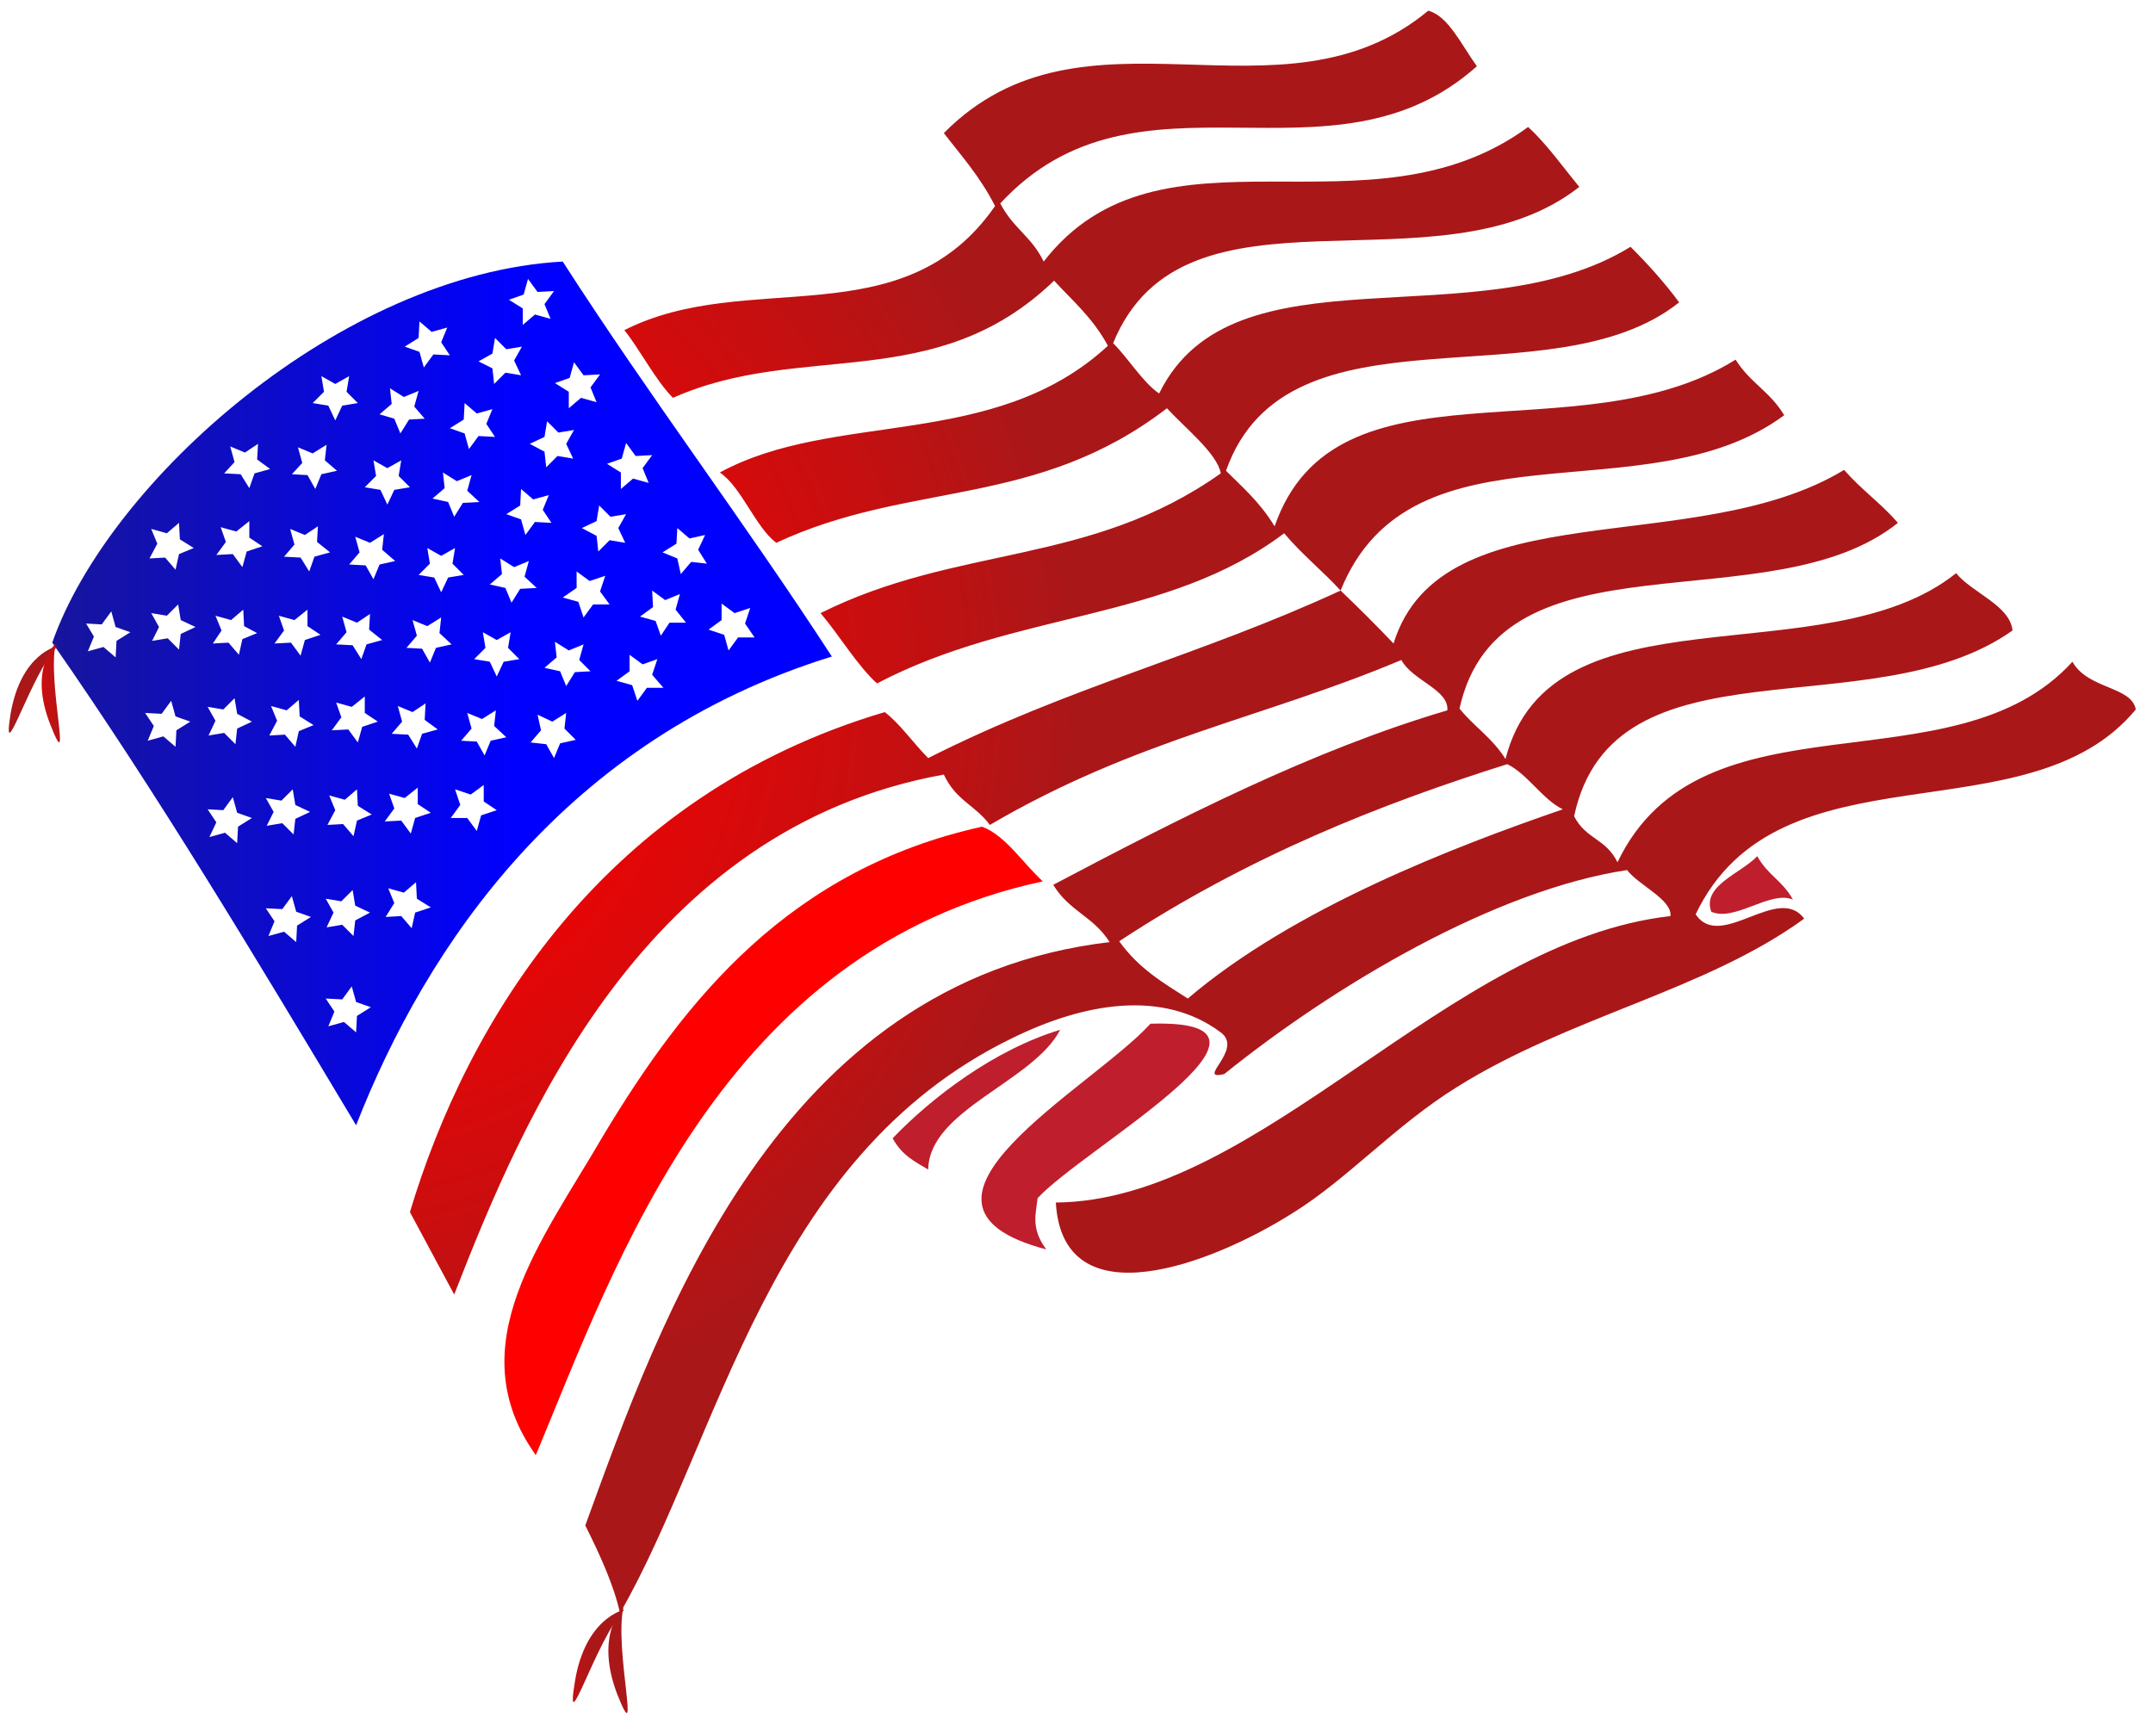 <?xml version="1.0" encoding="utf-8"?>
<!-- Generator: Adobe Illustrator 26.0.1, SVG Export Plug-In . SVG Version: 6.00 Build 0)  -->
<svg version="1.1" id="Layer_1" xmlns="http://www.w3.org/2000/svg" xmlns:xlink="http://www.w3.org/1999/xlink" x="0px" y="0px"
	 viewBox="0 0 248 200" style="enable-background:new 0 0 248 200;" xml:space="preserve">
<style type="text/css">
	.st0{fill:url(#Caminho_18_00000075851452724916043390000004663507521156926140_);}
	.st1{fill:#BF1E2D;}
	.st2{fill:url(#Caminho_22_00000086686075937381171690000010867277767274906044_);}
	.st3{fill:url(#Caminho_23_00000002344393094563307530000014536776912715773088_);}
	.st4{fill:url(#Caminho_24_00000133530405220632008370000012422448164184687799_);}
	.st5{fill:url(#Caminho_25_00000178194833948311858920000012241579492857945250_);}
	.st6{fill:url(#Caminho_26_00000083072631823099797370000008706376357368949679_);}
	.st7{fill:url(#Caminho_27_00000123418556963447873640000001473995527246123931_);}
</style>
<g id="Grupo_33" transform="translate(-898.281 -216.268)">
	<g id="Grupo_30">
		
			<linearGradient id="Caminho_18_00000013178537948944929480000012927979362046941064_" gradientUnits="userSpaceOnUse" x1="923.502" y1="415.802" x2="924.13" y2="415.802" gradientTransform="matrix(132.11 0 0 -154.233 -121135.359 64478.188)">
			<stop  offset="0" style="stop-color:#901E21"/>
			<stop  offset="0.294" style="stop-color:#BA1214"/>
			<stop  offset="0.599" style="stop-color:#DF0809"/>
			<stop  offset="0.845" style="stop-color:#F60202"/>
			<stop  offset="1" style="stop-color:#FF0000"/>
		</linearGradient>
		<path id="Caminho_18" style="fill:url(#Caminho_18_00000013178537948944929480000012927979362046941064_);" d="M1011.4,311.5
			c2.7,1,4.7,4.2,7,6.3c-36.9,7.9-49.1,43.8-58.4,66.1c-9-12.6,0.8-24.8,7.7-36.7C977.3,331.2,989.3,316.4,1011.4,311.5z"/>
		<path id="Caminho_19" class="st1" d="M1020.4,334.9c-3.1,6-15.1,9.2-15.2,16.1c-1.5-0.9-3-1.6-4.1-3.6
			C1005.6,342.7,1012.8,337.2,1020.4,334.9z"/>
		<path id="Caminho_20" class="st1" d="M1017.8,354.3c-0.2,1.8-0.8,3.5,1,5.9c-19.8-5.2,5.3-18.6,12-26
			C1050,333.6,1023,348.6,1017.8,354.3z"/>
		<path id="Caminho_21" class="st1" d="M1100.7,314.9c1.2,2.2,2.9,2.8,4.1,5c-2.6-1.1-6.7,2.6-9.4,1.4
			C1094.3,318.3,1098.8,316.9,1100.7,314.9z"/>
		
			<radialGradient id="Caminho_22_00000179611031330369005140000012488360606768527284_" cx="923.741" cy="416.217" r="0.217" gradientTransform="matrix(342.045 -193.293 -193.882 -342.976 -234328.562 321602.188)" gradientUnits="userSpaceOnUse">
			<stop  offset="0" style="stop-color:#FF0000"/>
			<stop  offset="0.185" style="stop-color:#F80101"/>
			<stop  offset="0.449" style="stop-color:#E50607"/>
			<stop  offset="0.759" style="stop-color:#C60F10"/>
			<stop  offset="1" style="stop-color:#AA1719"/>
		</radialGradient>
		<path id="Caminho_22" style="fill:url(#Caminho_22_00000179611031330369005140000012488360606768527284_);" d="M1052.7,284.3
			c-2.1-2.3-4.4-4.1-6.5-6.6c-13.5,10.2-30.9,8.9-46.9,17.3c-2.3-2.1-4.3-5.5-6.5-8.1c15.8-7.9,31-5.4,46.1-16.1
			c-0.4-2.3-4.2-5.3-6.2-7.5c-15.1,11.6-29.6,8.3-45,15.5c-2.4-1.8-4-6.4-6.5-8.1c13.2-7.2,31.6-2.5,44.7-14.6
			c-1.8-3.3-4.1-5.2-6.2-7.5c-13.7,13.2-29.1,6.9-43.9,13.5c-2-2-3.7-5.4-5.6-7.8c14.2-7.2,32.1,1,42.7-14.3
			c-1.8-3.5-3.9-5.8-5.9-8.4c16.2-16.4,38.8,0,55.8-14.1c2.3,0.6,3.8,3.9,5.6,6.4c-16.8,15-39-1.4-54.9,15.8c1.5,2.9,3.6,3.8,5,6.7
			c13.5-17.4,37.4-2,55.8-15.5c2.1,1.9,4,4.6,5.9,6.9c-16.3,12.8-45.5-2.1-53.7,18c1.8,1.8,3.4,4.5,5.3,5.8
			c8.5-17.4,36.6-6,54.3-16.9c2,2,3.9,4.1,5.6,6.4c-14.8,11.8-45.1-0.7-52.2,19.4c1.9,1.9,3.9,3.6,5.6,6.4c7-20.2,35-7.9,53.1-19.2
			c1.7,2.7,3.9,3.6,5.6,6.4C1087.9,275.9,1060.9,264,1052.7,284.3c2.1,2,4.1,4,6.1,6.1c5.5-17.8,34.8-9.6,51.9-20
			c2,2.3,4.2,3.8,6.2,6.1c-14.7,11.8-45.9,0.4-50.5,21.4c1.7,2.1,3.7,3.3,5.3,5.8c5.2-20.4,36.8-9.3,51.9-21.4
			c1.9,2.3,6.2,3.7,6.5,6.6c-16.2,11.5-46,0.3-50.5,21.4c1.4,2.7,3.6,2.5,5,5.3c9.7-20.3,38.7-8,52.4-23.1c1.8,3.2,6.8,2.8,7.3,5.5
			c-12.5,15.1-41.1,3.5-50.7,23.6c2.9,4.3,9.5-3.6,12.5,0.5c-11.4,8.3-27.1,11.3-40,19.4c-7.1,4.4-12.6,10.6-18.9,14.5
			c-9.3,5.9-26.5,12.5-27.3-1.2c23.6-0.2,45.1-30.1,70.8-33c0.2-1.9-3.6-3.5-5-5.3c-15.2,2.3-33.6,13.2-46.4,23.5
			c-3.4,0.8,2.3-2.8-0.4-4.8c-6.7-5-15.8-3.4-24.1,0.7c-28.1,13.7-33.6,46.2-45.1,66.2c-0.7-3.2-2.3-6.7-4-10.1
			c8.6-23.6,22.1-62.7,60.4-67.2c-1.9-3-4.6-3.5-6.5-6.6c14.4-7.6,29.8-15.5,45.4-20.1c0.2-2.4-4-3.4-5.3-5.8
			c-15.9,6.7-30.5,9.1-47.4,19c-1.7-2.3-3.9-2.8-5.3-5.8c-34.5,6.2-48.5,39.6-56.4,59.9l-5.1-9.5c6.6-22,22.3-48,54.7-57.6
			c1.8,1.4,3.3,3.6,5,5.3C1021.6,295.3,1036.5,291.8,1052.7,284.3z M1027.2,324.7c2.3,3.2,5.1,4.8,7.9,6.6
			c12.2-10.4,30.7-17.5,43.2-21.8c-2.3-1.1-4.1-4.1-6.4-5.2C1057.3,308.9,1042.1,314.9,1027.2,324.7L1027.2,324.7z"/>
		<g id="Grupo_29">
			<g id="Grupo_28">
				
					<linearGradient id="Caminho_23_00000018916020868674241160000005616933823472905912_" gradientUnits="userSpaceOnUse" x1="924.081" y1="415.79" x2="924.485" y2="415.79" gradientTransform="matrix(191.1 0 0 -211.911 -175710.969 88406.656)">
					<stop  offset="0" style="stop-color:#211E71"/>
					<stop  offset="1" style="stop-color:#0000FF"/>
				</linearGradient>
				<path id="Caminho_23" style="fill:url(#Caminho_23_00000018916020868674241160000005616933823472905912_);" d="M963.1,246.4
					c-25.5,1.4-52.3,25.3-58.8,43.9c12,17.2,23.5,36.4,35,55.6c8.1-20.7,24.1-44.5,54.8-54C983.9,276.2,973.2,262.1,963.1,246.4z
					 M956.9,250.8l1.7-0.6l0.5-1.8l1.1,1.5l1.9-0.1l-1.1,1.5l0.7,1.7l-1.8-0.5l-1.4,1.2l0-1.9L956.9,250.8z M962.2,260.4l1.7-0.6
					l0.5-1.8l1.1,1.5l1.9-0.1l-1.1,1.5l0.7,1.7l-1.8-0.5l-1.4,1.2l0-1.9L962.2,260.4z M959.3,267.4l1.7-0.8l0.3-1.8l1.3,1.3l1.8-0.3
					l-0.9,1.6l0.8,1.7l-1.8-0.3l-1.3,1.3l-0.2-1.8L959.3,267.4z M955,257l0.3-1.8l1.3,1.3l1.8-0.3l-0.9,1.6l0.8,1.7l-1.8-0.3
					l-1.3,1.3l-0.2-1.8l-1.6-0.8L955,257z M946.5,255.2l0.1-1.9l1.4,1.2l1.8-0.5l-0.7,1.7l1,1.5l-1.9-0.1l-1.1,1.5l-0.5-1.8
					l-1.7-0.6L946.5,255.2z M951.7,264.6l0.1-1.9l1.4,1.2l1.8-0.5l-0.7,1.7l1,1.5l-1.9-0.1l-1.1,1.5l-0.5-1.8l-1.7-0.6L951.7,264.6z
					 M960.1,284l-1.9,0.1l-1,1.6l-0.7-1.7l-1.8-0.4l1.4-1.2l-0.2-1.8l1.6,1l1.7-0.7l-0.5,1.8L960.1,284z M953.5,274.1l-1.9,0.1
					l-1,1.6l-0.7-1.7l-1.8-0.4l1.4-1.2l-0.2-1.8l1.6,1l1.7-0.7l-0.5,1.8L953.5,274.1z M943.4,262.8l-0.2-1.8l1.6,1l1.7-0.7l-0.5,1.8
					l1.2,1.4l-1.8,0.1l-1,1.6l-0.7-1.7L942,264L943.4,262.8z M945.5,272.4l-1.8,0.3l-0.8,1.7l-0.8-1.7l-1.8-0.3l1.3-1.3l-0.3-1.8
					l1.6,0.9l1.6-0.9l-0.3,1.8L945.5,272.4z M950.3,290.5l-1.8,0.4l-0.7,1.7l-0.9-1.6l-1.8-0.1l1.2-1.4l-0.5-1.8l1.7,0.7l1.6-1
					l-0.2,1.8L950.3,290.5z M935.6,261.4l-0.3-1.8l1.6,0.9l1.6-0.9l-0.3,1.8l1.3,1.3l-1.8,0.3l-0.8,1.7l-0.8-1.7l-1.8-0.3
					L935.6,261.4z M943.8,280.9l-1.8,0.4l-0.7,1.7l-0.9-1.6l-1.9-0.1l1.2-1.4l-0.5-1.8l1.7,0.7l1.6-1l-0.2,1.8L943.8,280.9z
					 M933.1,269.6l-0.5-1.8l1.7,0.7l1.6-1l-0.2,1.8l1.4,1.2l-1.8,0.4l-0.7,1.7l-0.9-1.6l-1.8-0.1L933.1,269.6z M942.3,290l-1.8,0.5
					l-0.6,1.7l-1-1.6l-1.9-0.1l1.2-1.4l-0.5-1.8l1.7,0.7l1.5-1l-0.1,1.8L942.3,290z M936.3,279.9l-1.8,0.5l-0.6,1.7l-1-1.6l-1.9-0.1
					l1.2-1.4l-0.5-1.8l1.7,0.7l1.5-1l-0.1,1.8L936.3,279.9z M925.3,269.5l-0.5-1.8l1.7,0.7l1.5-1l-0.1,1.8l1.5,1.1l-1.8,0.5
					l-0.6,1.7l-1-1.6l-1.9-0.1L925.3,269.5z M935.2,289.4l-1.8,0.6l-0.5,1.8l-1.1-1.5l-1.9,0.1l1.1-1.5l-0.6-1.7l1.8,0.5l1.5-1.2
					l0,1.9L935.2,289.4z M924.3,278.7l-0.6-1.7l1.8,0.5l1.5-1.2l0,1.9l1.5,1l-1.8,0.6l-0.5,1.8l-1.1-1.5l-1.9,0.1L924.3,278.7z
					 M927.9,289.2l-1.7,0.7l-0.4,1.8l-1.2-1.4l-1.8,0.1l1-1.5l-0.7-1.7l1.8,0.5l1.4-1.2l0.1,1.9L927.9,289.2z M927.3,299.4l-1.7,0.8
					l-0.2,1.8l-1.3-1.3l-1.8,0.3l0.8-1.7l-0.9-1.6l1.8,0.3l1.3-1.3l0.3,1.8L927.3,299.4z M929.8,309.8l-0.9-1.6l1.8,0.3l1.3-1.3
					l0.3,1.8l1.7,0.8l-1.7,0.8l-0.2,1.8l-1.3-1.3l-1.8,0.3L929.8,309.8z M916.4,278.9l-0.7-1.7l1.8,0.5l1.4-1.2l0.1,1.9l1.6,1
					l-1.7,0.7l-0.4,1.8l-1.2-1.4l-1.8,0.1L916.4,278.9z M916.6,288.5l-0.9-1.6l1.8,0.3l1.3-1.3l0.3,1.8l1.7,0.8l-1.7,0.8l-0.2,1.8
					l-1.3-1.3l-1.8,0.3L916.6,288.5z M908.2,288.1l1.8,0.1l1.1-1.5l0.5,1.8l1.7,0.6l-1.6,1l-0.1,1.9l-1.4-1.2l-1.8,0.5l0.7-1.7
					L908.2,288.1z M916,299.9l-1-1.5l1.9,0.1l1.1-1.5l0.5,1.8l1.7,0.6l-1.6,1l-0.1,1.9l-1.4-1.2l-1.8,0.5L916,299.9z M923.2,311
					l-1-1.5l1.8,0.1l1.1-1.5l0.5,1.8l1.7,0.6l-1.6,1l-0.1,1.9l-1.4-1.2l-1.8,0.5L923.2,311z M928.9,320.9l1.9,0.1l1.1-1.5l0.5,1.8
					l1.7,0.6l-1.6,1l-0.1,1.9l-1.4-1.2l-1.8,0.5l0.7-1.7L928.9,320.9z M939.4,333.3l-0.1,1.9l-1.4-1.2l-1.8,0.5l0.7-1.7l-1-1.5
					l1.9,0.1l1.1-1.5l0.5,1.8l1.7,0.6L939.4,333.3z M939.2,322.3l-0.2,1.8l-1.3-1.3l-1.8,0.3l0.8-1.7l-0.9-1.6l1.8,0.3l1.3-1.3
					l0.3,1.8l1.7,0.8L939.2,322.3z M930.2,299.3l-0.7-1.7l1.8,0.5l1.4-1.2l0.1,1.9l1.6,1l-1.7,0.7l-0.4,1.8l-1.2-1.4l-1.8,0.1
					L930.2,299.3z M936.9,309.6l-0.7-1.7l1.8,0.5l1.4-1.2l0.1,1.9l1.6,1l-1.7,0.7l-0.4,1.8l-1.2-1.4l-1.8,0.1L936.9,309.6z
					 M946.1,321.4l-0.4,1.8l-1.2-1.4l-1.8,0.1l1-1.6l-0.7-1.7l1.8,0.5l1.4-1.2l0.1,1.9l1.6,1L946.1,321.4z M937.6,298.9l-0.6-1.7
					l1.8,0.5l1.5-1.2l0,1.9l1.5,1L940,300l-0.5,1.8l-1.1-1.5l-1.9,0.1L937.6,298.9z M947.9,309.9l-1.8,0.6l-0.5,1.8l-1.1-1.5
					l-1.9,0.1l1.1-1.5l-0.6-1.7l1.8,0.5l1.5-1.2l0,1.9L947.9,309.9z M944.6,299.4l-0.5-1.8l1.7,0.7l1.5-1l-0.1,1.9l1.5,1.1l-1.8,0.5
					l-0.6,1.7l-1-1.6l-1.9-0.1L944.6,299.4z M955.5,309.6l-1.8,0.6l-0.5,1.8l-1.1-1.5l-1.9,0l1.1-1.5l-0.6-1.8l1.8,0.6l1.5-1.1
					l0,1.9L955.5,309.6z M956.6,301.2l-1.8,0.4l-0.7,1.7l-0.9-1.6l-1.8-0.1l1.2-1.4l-0.5-1.8l1.7,0.7l1.6-1l-0.2,1.8L956.6,301.2z
					 M947.8,281.2l-0.3-1.8l1.6,0.9l1.6-0.9l-0.3,1.8l1.3,1.3l-1.8,0.3l-0.8,1.7l-0.8-1.7l-1.8-0.3L947.8,281.2z M954.2,290.9
					l-0.3-1.8l1.6,0.9l1.6-0.9l-0.3,1.8l1.3,1.3l-1.8,0.3l-0.8,1.7l-0.8-1.7l-1.8-0.3L954.2,290.9z M964.6,301.5l-1.8,0.4l-0.7,1.7
					l-0.9-1.6l-1.8-0.2l1.2-1.4l-0.4-1.8l1.7,0.8l1.6-1l-0.2,1.8L964.6,301.5z M966.3,293.6l-1.8,0.1l-1,1.6l-0.7-1.7l-1.8-0.4
					l1.4-1.2l-0.2-1.8l1.6,1l1.7-0.7l-0.5,1.8L966.3,293.6z M956.6,275.5l1.6-1l0.1-1.9l1.4,1.2l1.8-0.5l-0.7,1.7l1,1.5l-1.9-0.1
					l-1.1,1.5l-0.5-1.8L956.6,275.5z M964.7,284l0-1.9l1.5,1.1l1.8-0.6l-0.6,1.8l1.1,1.5l-1.9,0l-1.1,1.5l-0.6-1.8l-1.8-0.5
					L964.7,284z M974.7,295.5l-1.9,0l-1.1,1.5l-0.6-1.8l-1.8-0.5l1.5-1.1l0-1.9l1.5,1.1l1.7-0.6l-0.6,1.8L974.7,295.5z M965.3,277.1
					l1.7-0.8l0.3-1.8l1.3,1.3l1.8-0.3l-0.9,1.6l0.8,1.7l-1.8-0.3l-1.3,1.3l-0.2-1.8L965.3,277.1z M977.3,288l-1.9,0l-1,1.5l-0.6-1.7
					l-1.8-0.5l1.5-1.1l-0.1-1.9l1.5,1.1l1.7-0.7l-0.5,1.8L977.3,288z M968.2,269.7l1.7-0.6l0.5-1.8l1.1,1.5l1.9-0.1l-1.1,1.5
					l0.7,1.7l-1.8-0.5l-1.4,1.2l0-1.9L968.2,269.7z M976.2,278.9l0.1-1.8l1.4,1.2l1.8-0.4l-0.8,1.7l1,1.6l-1.8-0.2l-1.2,1.4
					l-0.4-1.8l-1.7-0.7L976.2,278.9z M985.2,289.7l-1.9,0l-1.1,1.5l-0.5-1.8l-1.8-0.6l1.5-1.1l0-1.9l1.5,1.1l1.8-0.6l-0.6,1.8
					L985.2,289.7z"/>
			</g>
		</g>
	</g>
	<g id="Grupo_31">
		
			<linearGradient id="Caminho_24_00000103955904565604273220000006853922907334864032_" gradientUnits="userSpaceOnUse" x1="931.696" y1="413.156" x2="932.013" y2="413.156" gradientTransform="matrix(12.719 0 0 -22.674 -10887.769 9774.74)">
			<stop  offset="0" style="stop-color:#D20C0D"/>
			<stop  offset="1" style="stop-color:#AA1719"/>
		</linearGradient>
		<path id="Caminho_24" style="fill:url(#Caminho_24_00000103955904565604273220000006853922907334864032_);" d="M970.2,401.7
			c0,0-4.5,0.9-5.7,8.3S966.9,405.2,970.2,401.7z"/>
		
			<linearGradient id="Caminho_25_00000036218071406118029450000008430964197319519119_" gradientUnits="userSpaceOnUse" x1="936.404" y1="413.625" x2="937.256" y2="413.625" gradientTransform="matrix(4.728 0 0 -25.898 -3500.702 11119.806)">
			<stop  offset="0" style="stop-color:#D20C0D"/>
			<stop  offset="1" style="stop-color:#AA1719"/>
		</linearGradient>
		<path id="Caminho_25" style="fill:url(#Caminho_25_00000036218071406118029450000008430964197319519119_);" d="M970.1,401.4
			c0,0-3.4,3.1-0.7,10.1C972.2,418.5,969,406.2,970.1,401.4z"/>
	</g>
	<g id="Grupo_32">
		
			<linearGradient id="Caminho_26_00000041277381038192035780000007630141585865150632_" gradientUnits="userSpaceOnUse" x1="936.756" y1="406.97" x2="937.072" y2="406.97" gradientTransform="matrix(11.883 0 0 -21.202 -10254.565 8924.388)">
			<stop  offset="0" style="stop-color:#D20C0D"/>
			<stop  offset="1" style="stop-color:#AA1719"/>
		</linearGradient>
		<path id="Caminho_26" style="fill:url(#Caminho_26_00000041277381038192035780000007630141585865150632_);" d="M904.9,290.7
			c0,0-4.2,0.8-5.4,7.8C898.4,305.4,901.8,294,904.9,290.7z"/>
		
			<linearGradient id="Caminho_27_00000087413794624370312480000003600158784683371960_" gradientUnits="userSpaceOnUse" x1="963.286" y1="408.21" x2="964.138" y2="408.21" gradientTransform="matrix(4.425 0 0 -24.216 -3360.09 10181.415)">
			<stop  offset="0" style="stop-color:#D20C0D"/>
			<stop  offset="1" style="stop-color:#AA1719"/>
		</linearGradient>
		<path id="Caminho_27" style="fill:url(#Caminho_27_00000087413794624370312480000003600158784683371960_);" d="M904.7,290.4
			c0,0-3.2,2.9-0.6,9.4C906.7,306.4,903.7,294.8,904.7,290.4z"/>
	</g>
</g>
</svg>
